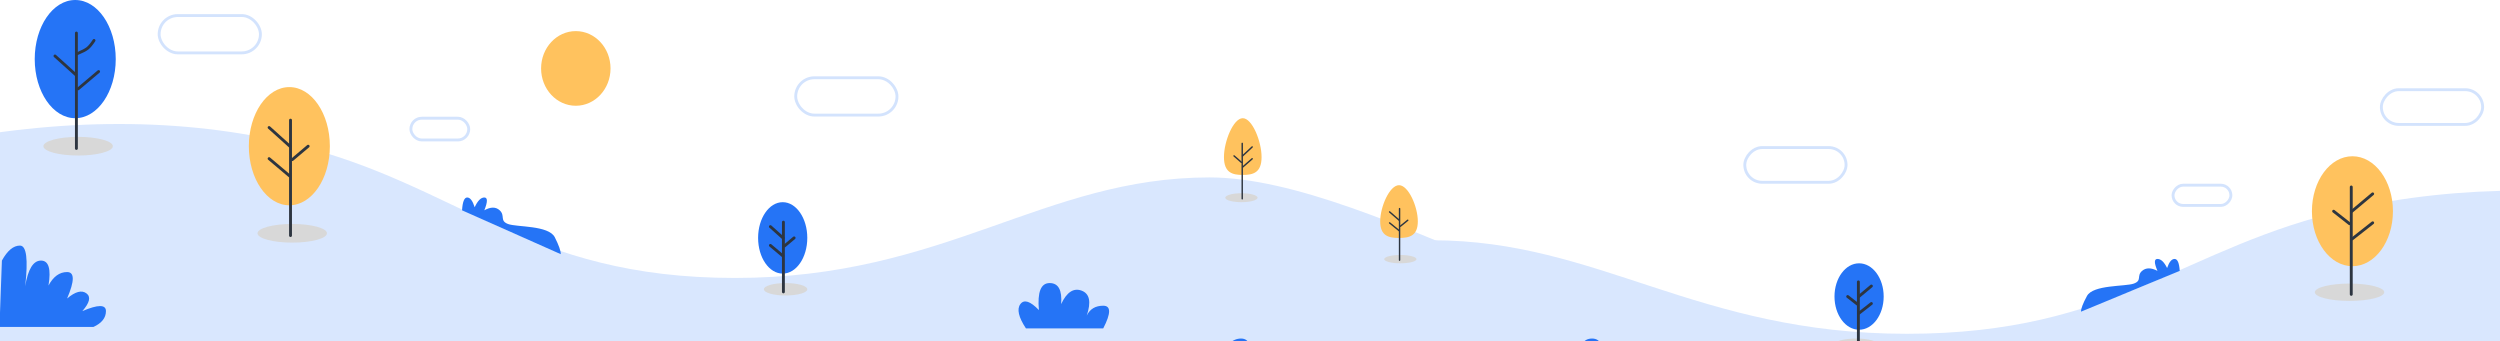 <?xml version="1.0" encoding="UTF-8"?>
<svg width="864px" height="118px" viewBox="0 0 864 118" version="1.1" xmlns="http://www.w3.org/2000/svg" xmlns:xlink="http://www.w3.org/1999/xlink">
    <!-- Generator: Sketch 50 (54983) - http://www.bohemiancoding.com/sketch -->
    <title>Group 11</title>
    <desc>Created with Sketch.</desc>
    <defs></defs>
    <g id="SIGN-UP" stroke="none" stroke-width="1" fill="none" fill-rule="evenodd">
        <g id="Sign-Up-2---version-2" transform="translate(-288, -970)">
            <g id="Invoices" transform="translate(288, 306)">
                <g id="Group-10">
                    <g id="Group-11" transform="translate(-25, 664)">
                        <g id="Group-10">
                            <rect id="Rectangle-3" stroke="#2574F6" opacity="0.2" x="300" y="26.875" width="35" height="12.9" rx="6.45"></rect>
                            <rect id="Rectangle-3" stroke="#2574F6" opacity="0.2" x="167" y="40.85" width="20" height="7.525" rx="3.763"></rect>
                            <rect id="Rectangle-3" stroke="#2574F6" opacity="0.2" x="80" y="5.375" width="35" height="12.9" rx="6.45"></rect>
                            <path d="M0.844,49.803 C46.115,40.536 87.927,40.536 126.281,49.803 C183.812,63.702 206.383,96.061 279.031,96.061 C351.68,96.061 385.516,61.317 442.992,61.317 C500.469,61.317 594.203,128.496 666.57,128.496 C714.815,128.496 492.906,128.496 0.844,128.496 L0.844,49.803 Z" id="Path-22" fill="#D9E7FE"></path>
                            <ellipse id="Oval-2" fill="#FFC25E" cx="224" cy="23.65" rx="12" ry="12.9"></ellipse>
                            <path d="M184.683,72.684 C184.862,69.729 185.456,68.251 186.466,68.251 C187.475,68.251 188.336,69.374 189.049,71.62 C190.081,69.374 191.19,68.251 192.378,68.251 C193.567,68.251 193.567,69.729 192.378,72.684 C194.581,71.449 196.352,71.449 197.691,72.684 C199.701,74.538 197.586,76.266 200.562,77.41 C203.538,78.554 214.624,77.79 216.746,82.015 C218.16,84.832 218.844,86.774 218.798,87.842 L184.683,72.684 Z" id="Path-24" fill="#2574F6"></path>
                            <path d="M25.658,90.054 C27.556,86.601 29.635,84.875 31.896,84.875 C34.158,84.875 34.76,89.561 33.704,98.934 C34.676,93.014 36.496,90.054 39.164,90.054 C41.832,90.054 42.696,92.932 41.757,98.687 C43.428,95.576 45.572,94.02 48.188,94.02 C50.803,94.02 50.803,97.068 48.188,103.165 C51.011,100.773 53.234,100.175 54.857,101.371 C56.48,102.567 56.013,104.618 53.454,107.522 C58.894,105.199 61.613,105.199 61.613,107.522 C61.613,109.845 60.173,111.668 57.292,112.993 L24.82,112.993 L25.658,90.054 Z" id="Path-23" fill="#2574F6"></path>
                            <g id="Group-9" transform="translate(111, 30.1)">
                                <ellipse id="Oval" fill="#D8D8D8" style="mix-blend-mode: multiply;" cx="15" cy="50.525" rx="12" ry="3.225"></ellipse>
                                <g id="Group-8">
                                    <ellipse id="Oval-15" fill="#FFC25E" cx="14" cy="20.425" rx="14" ry="20.425"></ellipse>
                                    <path d="M14.404,11.418 L14.404,51.31" id="Path-3" stroke="#2D3540" stroke-linecap="round" stroke-linejoin="round"></path>
                                    <path d="M7,13.975 L14.217,20.472" id="Path-4" stroke="#2D3540" stroke-linecap="round" stroke-linejoin="round"></path>
                                    <path d="M7,24.725 L14.079,30.703" id="Path-4-Copy" stroke="#2D3540" stroke-linecap="round" stroke-linejoin="round"></path>
                                    <path d="M15,20.425 L20.497,25.067" id="Path-4" stroke="#2D3540" stroke-linecap="round" stroke-linejoin="round" transform="translate(17.749, 22.746) scale(-1, 1) translate(-17.749, -22.746) "></path>
                                </g>
                            </g>
                            <g id="Group-9-Copy-3" transform="translate(454.5, 55.362) scale(-1, 1) translate(-454.5, -55.362) translate(448, 40.85)">
                                <ellipse id="Oval" fill="#D8D8D8" style="mix-blend-mode: multiply;" cx="6.964" cy="27.477" rx="5.571" ry="1.548"></ellipse>
                                <g id="Group-8">
                                    <path d="M6.5,19.608 C10.09,19.608 13,18.841 13,13.426 C13,8.011 9.75,0 6.5,0 C3.25,0 0,8.011 0,13.426 C0,18.841 2.91,19.608 6.5,19.608 Z" id="Oval-15" fill="#FFC25E"></path>
                                    <path d="M6.688,8.705 L6.688,27.854" id="Path-3" stroke="#2D3540" stroke-width="0.5" stroke-linecap="round" stroke-linejoin="round"></path>
                                    <path d="M3.25,9.933 L6.601,13.051" id="Path-4" stroke="#2D3540" stroke-width="0.5" stroke-linecap="round" stroke-linejoin="round"></path>
                                    <path d="M3.25,14.018 L6.537,16.888" id="Path-4-Copy" stroke="#2D3540" stroke-width="0.5" stroke-linecap="round" stroke-linejoin="round"></path>
                                    <path d="M6.964,13.029 L9.517,15.257" id="Path-4" stroke="#2D3540" stroke-width="0.5" stroke-linecap="round" stroke-linejoin="round" transform="translate(8.24, 14.143) scale(-1, 1) translate(-8.24, -14.143) "></path>
                                </g>
                            </g>
                            <g id="Group-9-Copy" transform="translate(37, 0)">
                                <ellipse id="Oval" fill="#D8D8D8" style="mix-blend-mode: multiply;" cx="15" cy="50.525" rx="12" ry="3.225"></ellipse>
                                <g id="Group-8">
                                    <ellipse id="Oval-15" fill="#2574F6" cx="14" cy="20.425" rx="14" ry="20.425"></ellipse>
                                    <path d="M14.404,11.418 L14.404,51.31" id="Path-3" stroke="#2D3540" stroke-linecap="round" stroke-linejoin="round"></path>
                                    <path d="M7,19.35 L14.217,25.847" id="Path-4" stroke="#2D3540" stroke-linecap="round" stroke-linejoin="round"></path>
                                    <path d="M15,24.725 L22.079,30.703" id="Path-4-Copy" stroke="#2D3540" stroke-linecap="round" stroke-linejoin="round" transform="translate(18.54, 27.714) scale(-1, 1) translate(-18.54, -27.714) "></path>
                                    <path d="M14.669,13.975 C15.524,15.284 16.28,16.197 16.936,16.713 C17.591,17.23 18.779,17.846 20.497,18.563" id="Path-4" stroke="#2D3540" stroke-linecap="round" stroke-linejoin="round" transform="translate(17.583, 16.269) scale(-1, 1) translate(-17.583, -16.269) "></path>
                                </g>
                            </g>
                            <g id="Group-9-Copy-2" transform="translate(287, 69.875)">
                                <ellipse id="Oval" fill="#D8D8D8" style="mix-blend-mode: multiply;" cx="9.5" cy="30.1" rx="7.5" ry="2.15"></ellipse>
                                <g id="Group-8">
                                    <ellipse id="Oval-15" fill="#2574F6" cx="8.5" cy="12.34" rx="8.5" ry="12.34"></ellipse>
                                    <path d="M8.745,6.898 L8.745,31" id="Path-3" stroke="#2D3540" stroke-linecap="round" stroke-linejoin="round"></path>
                                    <path d="M4.25,8.443 L8.632,12.368" id="Path-4" stroke="#2D3540" stroke-linecap="round" stroke-linejoin="round"></path>
                                    <path d="M4.25,14.938 L8.548,18.55" id="Path-4-Copy" stroke="#2D3540" stroke-linecap="round" stroke-linejoin="round"></path>
                                    <path d="M9.107,12.34 L12.445,15.145" id="Path-4" stroke="#2D3540" stroke-linecap="round" stroke-linejoin="round" transform="translate(10.776, 13.742) scale(-1, 1) translate(-10.776, -13.742) "></path>
                                </g>
                            </g>
                            <path d="M379.561,113.488 C377,109.613 376.36,106.816 377.64,105.096 C378.921,103.376 381.056,104.066 384.045,107.165 C383.489,100.938 384.726,97.825 387.756,97.825 C390.785,97.825 392.11,100.249 391.73,105.096 C393.675,100.959 396.035,99.409 398.809,100.445 C401.584,101.482 402.172,104.357 400.574,109.069 C401.677,106.794 403.579,105.657 406.279,105.657 C408.979,105.657 408.979,108.267 406.279,113.488 L379.561,113.488 Z" id="Path-5" fill="#2574F6"></path>
                            <path d="M490.222,113.488 C490.222,109.273 491.779,106.475 494.893,105.096 C498.007,103.717 501.905,104.406 506.587,107.165 C505.239,100.938 506.079,97.825 509.109,97.825 C512.139,97.825 514.65,100.436 516.643,105.657 C515.961,102.226 518.406,100.511 523.977,100.511 C531.813,100.511 540.755,113.488 541.137,113.488 C541.391,113.488 538.022,113.488 531.028,113.488 L490.222,113.488 Z" id="Path-5-Copy" fill="#2574F6"></path>
                        </g>
                        <g id="Group-10" transform="translate(626, 86) scale(-1, 1) translate(-626, -86) translate(289, 26)">
                            <rect id="Rectangle-3" stroke="#2574F6" opacity="0.2" x="300" y="25" width="35" height="12" rx="6"></rect>
                            <rect id="Rectangle-3" stroke="#2574F6" opacity="0.2" x="167" y="38" width="20" height="7" rx="3.5"></rect>
                            <rect id="Rectangle-3" stroke="#2574F6" opacity="0.2" x="80" y="5" width="35" height="12" rx="6"></rect>
                            <path d="M0.844,46.328 C46.115,37.708 87.927,37.708 126.281,46.328 C183.812,59.258 206.383,89.359 279.031,89.359 C351.68,89.359 385.516,57.039 442.992,57.039 C500.469,57.039 594.203,119.531 666.57,119.531 C714.815,119.531 492.906,119.531 0.844,119.531 L0.844,46.328 Z" id="Path-22" fill="#D9E7FE"></path>
                            <path d="M184.683,67.613 C184.862,64.864 185.456,63.49 186.466,63.49 C187.475,63.49 188.336,64.534 189.049,66.624 C190.081,64.534 191.19,63.49 192.378,63.49 C193.567,63.49 193.567,64.864 192.378,67.613 C194.581,66.464 196.352,66.464 197.691,67.613 C199.701,69.337 197.586,70.945 200.562,72.009 C203.538,73.073 214.624,72.363 216.746,76.293 C218.16,78.913 218.844,80.72 218.798,81.713 L184.683,67.613 Z" id="Path-24" fill="#2574F6"></path>
                            <g id="Group-9" transform="translate(111, 28)">
                                <ellipse id="Oval" fill="#D8D8D8" style="mix-blend-mode: multiply;" cx="15" cy="47" rx="12" ry="3"></ellipse>
                                <g id="Group-8">
                                    <ellipse id="Oval-15" fill="#FFC25E" cx="14" cy="19" rx="14" ry="19"></ellipse>
                                    <path d="M14.404,10.621 L14.404,47.731" id="Path-3" stroke="#2D3540" stroke-linecap="round" stroke-linejoin="round"></path>
                                    <path d="M7,13 L14.217,19.043" id="Path-4" stroke="#2D3540" stroke-linecap="round" stroke-linejoin="round"></path>
                                    <path d="M7,23 L14.079,28.561" id="Path-4-Copy" stroke="#2D3540" stroke-linecap="round" stroke-linejoin="round"></path>
                                    <path d="M15,19 L20.497,23.318" id="Path-4" stroke="#2D3540" stroke-linecap="round" stroke-linejoin="round" transform="translate(17.749, 21.159) scale(-1, 1) translate(-17.749, -21.159) "></path>
                                </g>
                            </g>
                            <g id="Group-9-Copy-3" transform="translate(454.5, 51.5) scale(-1, 1) translate(-454.5, -51.5) translate(448, 38)">
                                <ellipse id="Oval" fill="#D8D8D8" style="mix-blend-mode: multiply;" cx="6.964" cy="25.56" rx="5.571" ry="1.44"></ellipse>
                                <g id="Group-8">
                                    <path d="M6.5,18.24 C10.09,18.24 13,17.526 13,12.489 C13,7.452 9.75,0 6.5,0 C3.25,0 0,7.452 0,12.489 C0,17.526 2.91,18.24 6.5,18.24 Z" id="Oval-15" fill="#FFC25E"></path>
                                    <path d="M6.688,8.098 L6.688,25.911" id="Path-3" stroke="#2D3540" stroke-width="0.5" stroke-linecap="round" stroke-linejoin="round"></path>
                                    <path d="M3.25,9.24 L6.601,12.141" id="Path-4" stroke="#2D3540" stroke-width="0.5" stroke-linecap="round" stroke-linejoin="round"></path>
                                    <path d="M3.25,13.04 L6.537,15.709" id="Path-4-Copy" stroke="#2D3540" stroke-width="0.5" stroke-linecap="round" stroke-linejoin="round"></path>
                                    <path d="M6.964,12.12 L9.517,14.193" id="Path-4" stroke="#2D3540" stroke-width="0.5" stroke-linecap="round" stroke-linejoin="round" transform="translate(8.24, 13.156) scale(-1, 1) translate(-8.24, -13.156) "></path>
                                </g>
                            </g>
                            <g id="Group-9-Copy-2" transform="translate(287, 65)">
                                <ellipse id="Oval" fill="#D8D8D8" style="mix-blend-mode: multiply;" cx="9.5" cy="28" rx="7.5" ry="2"></ellipse>
                                <g id="Group-8">
                                    <ellipse id="Oval-15" fill="#2574F6" cx="8.5" cy="11.479" rx="8.5" ry="11.479"></ellipse>
                                    <path d="M8.745,6.417 L8.745,28.837" id="Path-3" stroke="#2D3540" stroke-linecap="round" stroke-linejoin="round"></path>
                                    <path d="M4.25,7.854 L8.632,11.505" id="Path-4" stroke="#2D3540" stroke-linecap="round" stroke-linejoin="round"></path>
                                    <path d="M4.25,13.896 L8.548,17.256" id="Path-4-Copy" stroke="#2D3540" stroke-linecap="round" stroke-linejoin="round"></path>
                                    <path d="M9.107,11.479 L12.445,14.088" id="Path-4" stroke="#2D3540" stroke-linecap="round" stroke-linejoin="round" transform="translate(10.776, 12.784) scale(-1, 1) translate(-10.776, -12.784) "></path>
                                </g>
                            </g>
                            <path d="M379.561,105.57 C377,101.965 376.36,99.363 377.64,97.764 C378.921,96.164 381.056,96.806 384.045,99.688 C383.489,93.896 384.726,91 387.756,91 C390.785,91 392.11,93.255 391.73,97.764 C393.675,93.915 396.035,92.473 398.809,93.438 C401.584,94.402 402.172,97.076 400.574,101.46 C401.677,99.343 403.579,98.285 406.279,98.285 C408.979,98.285 408.979,100.714 406.279,105.57 L379.561,105.57 Z" id="Path-5" fill="#2574F6"></path>
                            <path d="M490.222,105.57 C490.222,101.649 491.779,99.047 494.893,97.764 C498.007,96.48 501.905,97.122 506.587,99.688 C505.239,93.896 506.079,91 509.109,91 C512.139,91 514.65,93.428 516.643,98.285 C515.961,95.094 518.406,93.499 523.977,93.499 C531.813,93.499 540.755,105.57 541.137,105.57 C541.391,105.57 538.022,105.57 531.028,105.57 L490.222,105.57 Z" id="Path-5-Copy" fill="#2574F6"></path>
                        </g>
                    </g>
                </g>
            </g>
        </g>
    </g>
</svg>